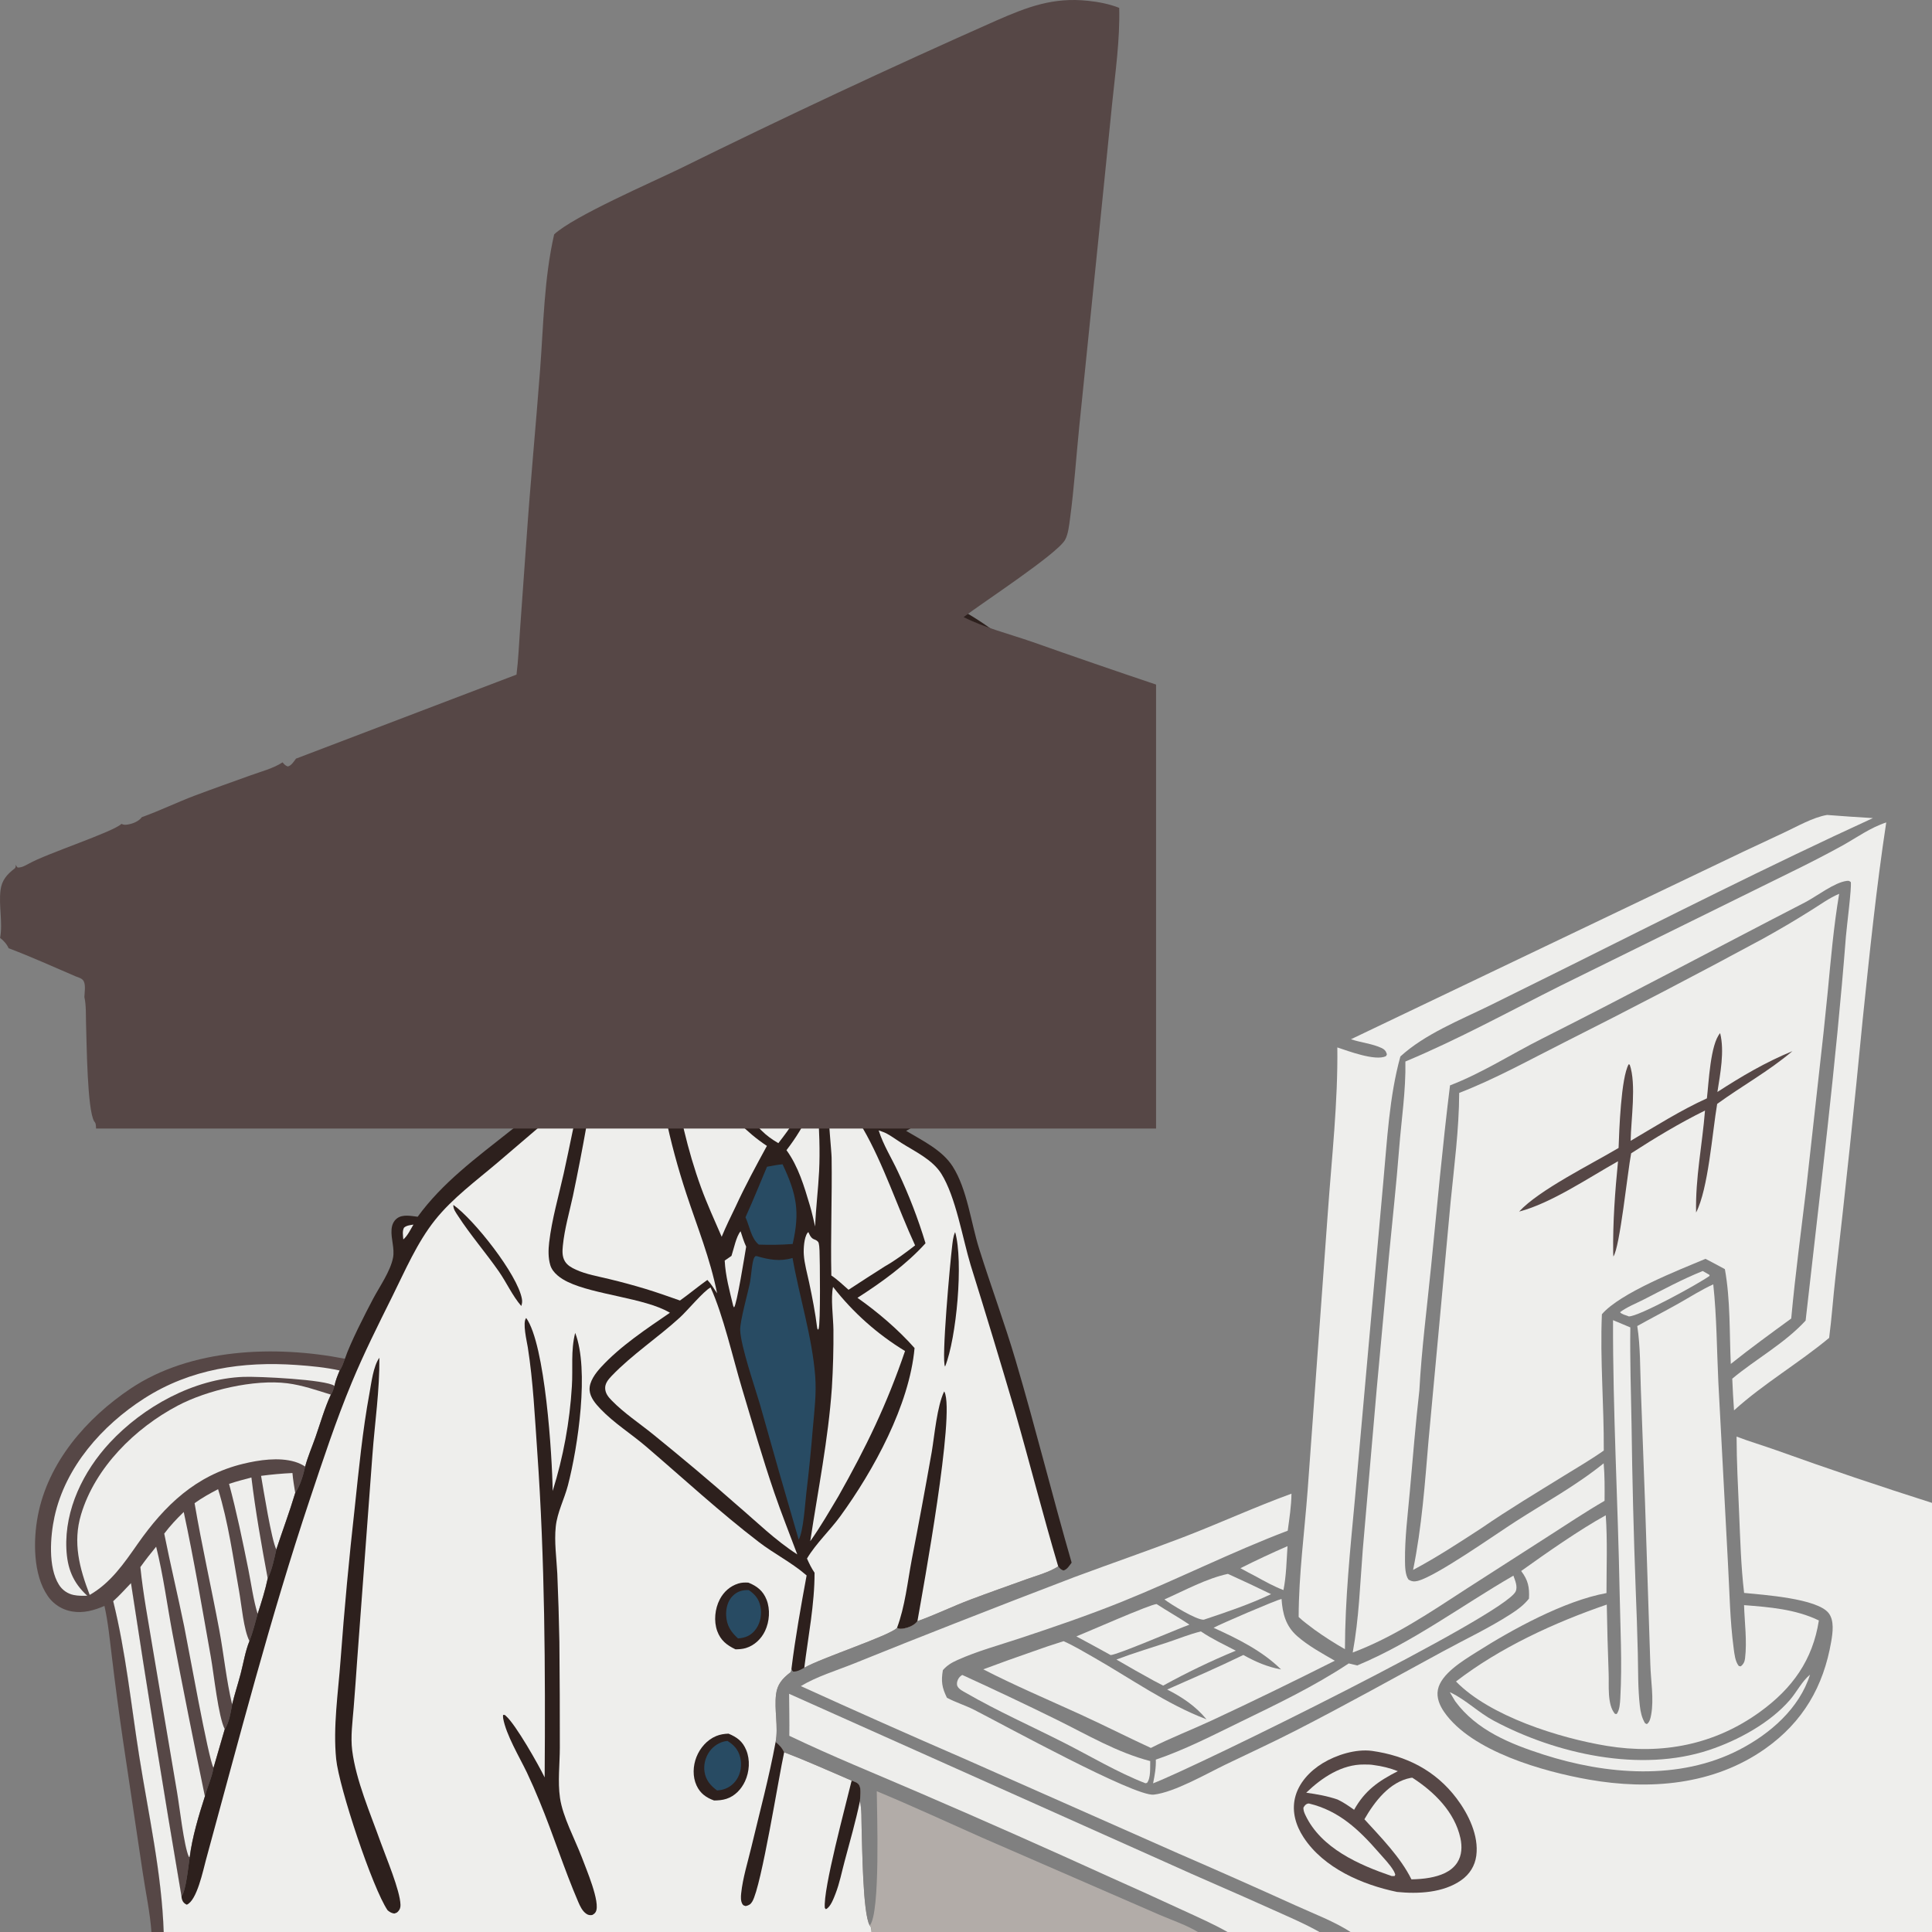 <?xml version="1.0" encoding="utf-8"?>
<svg xmlns="http://www.w3.org/2000/svg" width="1039" height="1039">
  <rect width="100%" height="100%" fill="#808080" stroke="none"/>
  <path fill="#564746" transform="matrix(-1.015 1.24259e-16 1.24259e-16 1.015 1039 0)" d="M521.538 319.606C529.634 315.767 537.207 310.929 545.533 307.567C568.379 298.339 596.218 297.613 619.445 305.869C624.658 307.722 629.848 310.165 634.642 312.925C638.529 315.163 650.468 323.971 653.518 324.61C653.036 325.694 652.585 326.757 651.982 327.78C641.801 322.065 631.95 315.434 620.962 311.323C597.217 302.44 570.822 304.438 547.392 313.268C538.743 316.528 530.363 320.79 521.968 324.66C521.988 322.906 522.087 321.289 521.538 319.606Z"/>
  <path fill="#564746" transform="matrix(-1.015 1.24259e-16 1.24259e-16 1.015 1039 0)" d="M840.895 719.917C877.811 712.687 922.474 714.311 954.404 735.694C977.87 751.41 998.245 774.813 1003.62 803.234C1006.05 816.082 1006.16 834.255 998.411 845.503Q998.134 845.911 997.838 846.305Q997.541 846.699 997.225 847.077Q996.908 847.455 996.573 847.817Q996.238 848.178 995.885 848.523Q995.533 848.867 995.163 849.193Q994.793 849.519 994.407 849.826Q994.022 850.133 993.621 850.42Q993.22 850.708 992.805 850.974Q992.39 851.241 991.963 851.486Q991.535 851.731 991.095 851.954Q990.656 852.177 990.205 852.378Q989.755 852.579 989.295 852.757Q988.835 852.935 988.367 853.089Q987.899 853.243 987.424 853.374Q986.948 853.505 986.467 853.611Q985.985 853.717 985.499 853.799C979.473 854.87 973.779 853.239 968.303 850.879C966.315 859.689 965.496 868.843 964.37 877.8Q961.749 899.761 958.554 921.647L948.035 992.046C946.482 1002.6 944.115 1013.37 943.379 1024L936.893 1024C937.933 992.602 944.937 961.609 949.847 930.683C954.188 903.345 956.99 875.221 963.667 848.365C960.355 845.412 957.338 841.987 954.247 838.797Q941.599 921.871 927.493 1004.71C925.043 1002.04 923.821 988.077 923.125 983.949C921.757 973.311 918.374 961.998 915.085 951.799C913.787 946.669 911.417 941.933 910.509 936.656L904.567 916.194C902.268 912.903 901.371 907.036 900.655 903.104C899.322 897.585 897.521 892.145 896.086 886.642C894.645 881.118 893.635 874.734 891.468 869.496C889.709 864.847 888.432 859.903 887.134 855.108C885.097 848.876 883.169 842.759 881.8 836.34C879.523 831.808 878.325 825.875 877.229 820.944C873.94 810.925 870.239 801.139 867.222 791.011C864.523 786.948 863.005 781.745 861.95 777.03C860.557 771.748 858.277 766.582 856.474 761.42C853.878 753.988 851.649 746.061 848.337 738.924C847.343 737.637 846.933 735.821 846.426 734.28C845.844 731.39 844.803 728.847 843.664 726.142C842.363 724.208 841.683 722.092 840.895 719.917Z"/>
  <path fill="#EEEEEC" transform="matrix(-1.015 1.24259e-16 1.24259e-16 1.015 1039 0)" d="M868.696 780.464Q877.039 780.861 885.319 781.958C884.11 788.915 879.789 816.152 877.229 820.944C873.94 810.925 870.239 801.139 867.222 791.011C867.789 787.505 868.407 784.007 868.696 780.464Z"/>
  <path fill="#EEEEEC" transform="matrix(-1.015 1.24259e-16 1.24259e-16 1.015 1039 0)" d="M890.443 782.829C894.407 783.891 898.39 784.904 902.283 786.208C898.248 801.168 895.145 816.242 892.084 831.423C890.514 839.211 889.458 847.534 887.134 855.108C885.097 848.876 883.169 842.759 881.8 836.34C885.103 818.619 888.291 800.727 890.443 782.829Z"/>
  <path fill="#EEEEEC" transform="matrix(-1.015 1.24259e-16 1.24259e-16 1.015 1039 0)" d="M926.297 801.108C930.023 804.714 933.5 808.417 936.627 812.56C933.337 829.012 929.421 845.321 926.048 861.754C923.976 871.854 913.179 932.383 910.509 936.656L904.567 916.194C907.947 909.72 910.356 886.795 911.94 877.921C916.503 852.355 920.836 826.484 926.297 801.108Z"/>
  <path fill="#EEEEEC" transform="matrix(-1.015 1.24259e-16 1.24259e-16 1.015 1039 0)" d="M908.102 789.018C912.402 791.273 916.605 793.595 920.552 796.436C916.726 818.938 911.658 841.161 907.47 863.587C905.033 876.636 903.731 890.231 900.655 903.104C899.322 897.585 897.521 892.145 896.086 886.642C894.645 881.118 893.635 874.734 891.468 869.496C894.546 863.621 895.672 850.271 896.936 843.211C900.137 825.32 902.704 806.341 908.102 789.018Z"/>
  <path fill="#EEEEEC" transform="matrix(-1.015 1.24259e-16 1.24259e-16 1.015 1039 0)" d="M843.664 726.142C851.126 724.478 858.937 723.743 866.557 723.21C895.03 721.217 922.746 725.257 947.207 740.923C969.558 755.236 989.075 777.286 994.792 803.755C996.998 813.969 998.239 830.373 992.419 839.634Q992.095 840.156 991.72 840.643Q991.345 841.13 990.922 841.576Q990.499 842.022 990.033 842.423Q989.567 842.823 989.063 843.174Q988.558 843.525 988.02 843.823Q987.483 844.121 986.917 844.362Q986.352 844.604 985.765 844.786Q985.178 844.968 984.576 845.09C982.215 845.572 979.81 845.54 977.416 845.468C985.099 838.44 988.018 830.834 988.479 820.594C989.419 799.746 979.466 779.47 965.53 764.452C947.801 745.345 920.965 730.468 894.538 729.51C886.724 729.227 851.093 730.903 846.426 734.28C845.844 731.39 844.803 728.847 843.664 726.142Z"/>
  <path fill="#EEEEEC" transform="matrix(-1.015 1.24259e-16 1.24259e-16 1.015 1039 0)" d="M940.914 819.493C943.833 823.018 946.612 826.582 949.271 830.308C947.817 844.623 945.062 858.979 942.744 873.185L929.833 949.571C928.542 956.986 926.206 978.036 923.592 983.795L923.125 983.949C921.757 973.311 918.374 961.998 915.085 951.799Q923.993 908.799 932.224 865.664C935.121 850.283 937.107 834.693 940.914 819.493Z"/>
  <path fill="#EEEEEC" transform="matrix(-1.015 1.24259e-16 1.24259e-16 1.015 1039 0)" d="M848.337 738.924C855.865 736.594 863.551 733.906 871.395 732.918C889.095 730.689 914.017 736.589 929.521 744.78C952.097 756.706 973.193 777.457 980.692 802.414C985.18 817.346 981.531 830.944 976.118 845.046C964.967 838.66 957.919 828.31 950.711 818.014C936.345 797.493 919.789 781.631 894.826 775.577C886.44 773.544 875.942 771.993 867.49 774.489C865.468 775.086 863.72 775.899 861.95 777.03C860.557 771.748 858.277 766.582 856.474 761.42C853.878 753.988 851.649 746.061 848.337 738.924Z"/>
  <path fill="#2D201D" transform="matrix(-1.015 1.24259e-16 1.24259e-16 1.015 1039 0)" d="M521.968 324.66C530.363 320.79 538.743 316.528 547.392 313.268C570.822 304.438 597.217 302.44 620.962 311.323C631.95 315.434 641.801 322.065 651.982 327.78C652.585 326.757 653.036 325.694 653.518 324.61C682.666 336.409 696.539 346.203 709.212 376.101C721.582 405.284 723.695 437.398 723.46 468.732L724.016 469.301C726.56 471.879 739.586 481.419 739.34 484.467C739.107 487.35 735.283 489.951 733.112 491.544C724.7 497.713 714.554 503.324 704.516 506.28C698.238 518.99 690.674 533.779 691.64 548.242C697.784 555.95 707.199 562.206 714.851 568.454Q734.311 584.297 754.058 599.782C771.271 613.417 789.325 626.734 802.348 644.679C805.818 644.28 810.266 643.256 813.291 645.541C815.196 646.98 816.012 649.106 816.188 651.427C816.564 656.392 814.445 661.505 815.405 666.41C816.812 673.607 822.476 681.591 825.948 688.128C830.177 696.092 838.187 711.787 840.895 719.917C841.683 722.092 842.363 724.208 843.664 726.142C844.803 728.847 845.844 731.39 846.426 734.28C846.933 735.821 847.343 737.637 848.337 738.924C851.649 746.061 853.878 753.988 856.474 761.42C858.277 766.582 860.557 771.748 861.95 777.03C863.005 781.745 864.523 786.948 867.222 791.011C870.239 801.139 873.94 810.925 877.229 820.944C878.325 825.875 879.523 831.808 881.8 836.34C883.169 842.759 885.097 848.876 887.134 855.108C888.432 859.903 889.709 864.847 891.468 869.496C893.635 874.734 894.645 881.118 896.086 886.642C897.521 892.145 899.322 897.585 900.655 903.104C901.371 907.036 902.268 912.903 904.567 916.194L910.509 936.656C911.417 941.933 913.787 946.669 915.085 951.799C918.374 961.998 921.757 973.311 923.125 983.949C923.821 988.077 925.043 1002.04 927.493 1004.71Q941.599 921.871 954.247 838.797C957.338 841.987 960.355 845.412 963.667 848.365C956.99 875.221 954.188 903.345 949.847 930.683C944.937 961.609 937.933 992.602 936.893 1024L561.825 1024C561.959 1022.43 561.739 1021.37 562.819 1020.19C566.544 1014.04 566.786 978.115 567.121 968.761C567.289 964.06 566.979 958.883 568.016 954.316C567.918 951.955 567.259 948.084 568.347 945.956C569.123 944.439 570.929 943.992 572.418 943.437C584.275 938.39 596.102 932.97 608.163 928.438C609.083 926.298 610.853 924.339 612.69 922.944C611.17 914.871 613.513 905.899 612.448 897.589C611.781 892.377 609.037 889.301 604.99 886.179C604.346 885.683 604.442 884.893 604.298 884.114C603.906 885.252 604.206 884.73 603.372 885.665C601.151 885.73 599.407 884.631 597.501 883.629C588.186 878.319 552.569 866.753 548.387 862.528C546.962 863.165 546.115 863.078 544.562 862.783C542.063 862.309 539.08 861.066 537.557 858.962C527.976 855.535 518.791 851.029 509.259 847.443C499.511 843.776 489.676 840.329 479.882 836.786C474.506 834.841 467.723 833.067 462.972 829.909C462.044 830.995 461.58 831.617 460.186 832.1C458.198 831.557 457.076 829.553 455.85 827.943C466.133 792.377 475.002 756.381 485.496 720.883C491.406 700.89 498.649 681.408 504.89 661.54C509.197 647.829 511.193 630.043 518.9 617.997C524.461 609.304 534.951 604.332 543.532 599.174C538.412 596.379 533.669 593.419 529.109 589.753C515.635 578.921 484.907 547.846 481.894 531.088C481.049 526.391 481.492 521.512 481.754 516.783C482.445 504.293 482.373 491.39 475.497 480.349C462.549 473.428 449.695 466.448 443.23 452.506C435.187 435.16 439.255 413.469 445.708 396.321C457.04 366.205 492.232 332.851 521.538 319.606C522.087 321.289 521.988 322.906 521.968 324.66Z"/>
  <path fill="#EEEEEC" transform="matrix(-1.015 1.24259e-16 1.24259e-16 1.015 1039 0)" d="M804.593 648.831C806.339 649.14 808.256 649.248 809.602 650.497C810.562 652.396 810.104 654.633 809.961 656.698C807.683 654.768 806.117 651.4 804.593 648.831Z"/>
  <path fill="#B2ACA8" transform="matrix(-1.015 1.24259e-16 1.24259e-16 1.015 1039 0)" d="M627.266 450.949C634.897 451.339 642.503 451.787 650.144 451.986C647.876 454.368 645.858 456.985 643.788 459.538C642.25 461.679 640.996 464.037 639.674 466.317C636.045 460.793 632.269 455.326 627.266 450.949Z"/>
  <path fill="#EEEEEC" transform="matrix(-1.015 1.24259e-16 1.24259e-16 1.015 1039 0)" d="M631.256 652.374C633.568 655.054 634.906 661.913 636.08 665.415L639.672 667.904C639.259 676.082 637.074 683.939 635.172 691.869L634.73 692.738C633.286 691.476 629.043 664.917 628.299 660.525C629.524 657.873 630.381 655.154 631.256 652.374Z"/>
  <path fill="#EEEEEC" transform="matrix(-1.015 1.24259e-16 1.24259e-16 1.015 1039 0)" d="M595.332 652.801C595.506 652.969 595.713 653.108 595.854 653.304C597.647 655.804 597.95 661.755 597.765 664.639C597.448 669.585 595.958 674.666 594.935 679.512C593.261 687.436 591.682 695.449 590.692 703.49C590.484 704.283 590.668 703.937 590.16 704.538C590.081 704.395 589.985 704.26 589.922 704.109C588.839 701.521 589.228 667.075 589.428 662.679C589.47 661.762 589.58 658.698 590.172 657.999C591.869 655.995 593.243 657.597 595.072 653.413C595.161 653.21 595.245 653.005 595.332 652.801Z"/>
  <path fill="#EEEEEC" transform="matrix(-1.015 1.24259e-16 1.24259e-16 1.015 1039 0)" d="M596.308 584.409L597.027 584.423C597.047 585.797 595.251 587.709 594.414 588.881C597.852 596.242 601.969 602.968 606.935 609.398C600.61 618.135 597.592 628.484 594.546 638.7C593.447 642.344 592.659 646.13 591.747 649.828C591.398 640.069 590.135 630.345 589.654 620.587C589.11 609.569 589.621 598.567 590.275 587.567L596.308 584.409Z"/>
  <path transform="matrix(-1.015 1.24259e-16 1.24259e-16 1.015 1039 0)" d="M686.658 498.714C690.838 501.472 695.97 502.577 700.742 503.925C690.907 515.562 687.485 529.916 685.838 544.702C680.753 541.482 676.251 538.357 672.321 533.775C673.96 531.016 675.312 528.705 675.221 525.377L674.567 524.765C673.411 525.11 672.742 526.01 671.943 526.861C669.267 530.467 667.278 534.5 666.795 539.011L659.691 543.62C655.485 539.392 653.173 534.919 651.058 529.402C655.035 528.382 659.089 527.419 662.877 525.815C675.173 520.607 681.774 510.706 686.658 498.714Z" fill="#EEEEEC"/>
  <path transform="matrix(-1.015 1.24259e-16 1.24259e-16 1.015 1039 0)" d="M609.006 616.879C611.78 617.125 614.517 617.688 617.256 618.182C621.032 627.129 624.644 636.095 628.653 644.946C626.541 649.545 625.683 656.17 621.601 659.434Q612.624 659.78 603.666 659.112C599.754 642.024 601.527 632.741 609.006 616.879Z" style="fill: rgb(40, 75, 99);"/>
  <path fill="#EEEEEC" transform="matrix(-1.015 1.24259e-16 1.24259e-16 1.015 1039 0)" d="M668.862 550.856L669.391 551.421C670.372 556.409 668.204 563.062 667.356 568.097C663.856 588.888 659.45 609.311 652.209 629.158C648.976 638.019 645.017 646.637 641.274 655.292C639.009 649.809 636.404 644.499 633.815 639.165C628.788 628.231 623.066 617.704 617.31 607.144C639.354 592.593 651.414 569.41 668.862 550.856Z"/>
  <path fill="#EEEEEC" transform="matrix(-1.015 1.24259e-16 1.24259e-16 1.015 1039 0)" d="M583.77 590.404L584.287 590.473C585.016 591.635 583.077 609.876 583.026 613.379C582.72 634.191 583.614 654.99 583.17 675.806C579.927 677.954 577 680.819 574.061 683.375Q564.452 677.08 554.752 670.926C549.075 667.715 543.943 663.829 538.793 659.855C547.809 640.362 555.697 616.359 566.43 597.914C572.257 595.505 578.076 593.117 583.77 590.404Z"/>
  <path fill="#EEEEEC" transform="matrix(-1.015 1.24259e-16 1.24259e-16 1.015 1039 0)" d="M582.256 681.854C583.595 687.657 582.132 698.174 582.061 704.5Q581.938 719.883 582.881 735.237C584.804 762.76 590.248 789.404 594.337 816.584C588.9 808.951 584.243 800.805 579.426 792.774C564.718 766.738 553.779 744.157 544.123 715.823Q546.866 714.156 549.531 712.366Q552.195 710.576 554.776 708.667Q557.356 706.758 559.848 704.734Q562.339 702.709 564.736 700.574Q567.133 698.439 569.43 696.197Q571.728 693.956 573.921 691.612Q576.115 689.268 578.199 686.828Q580.284 684.387 582.256 681.854Z"/>
  <path transform="matrix(-1.015 1.24259e-16 1.24259e-16 1.015 1039 0)" d="M622.606 665.553L623.367 665.521C623.57 665.762 623.814 665.974 623.977 666.244C625.199 668.264 625.674 676.439 626.217 679.208C627.285 684.66 631.641 700.058 631.47 704.714C631.151 713.421 623.588 735.165 620.922 744.344Q610.913 780.099 600.476 815.731C597.971 811.592 597.066 796.428 596.395 790.802Q594.341 773.684 592.955 756.498C592.15 747.453 591.01 738.191 591.72 729.112C593.365 708.103 600.079 687.296 603.722 666.518C610.28 668.501 616.245 667.454 622.606 665.553Z" style="fill: rgb(40, 75, 99);"/>
  <path fill="#EEEEEC" transform="matrix(-1.015 1.24259e-16 1.24259e-16 1.015 1039 0)" d="M647.162 682.127C651.004 684.219 659.346 694.337 663.445 698.085C675.031 708.681 688.698 717.666 699.523 728.965C701.34 730.862 703.244 733.102 702.991 735.909C702.761 738.464 701.282 740.236 699.552 742.015C693.047 748.709 684.759 754.158 677.505 760.05C662.537 772.208 647.596 784.665 633.153 797.446C622.553 806.473 613.023 815.981 601.222 823.584C605.301 812.676 609.653 801.804 613.422 790.789C619.657 772.566 625.028 753.887 630.565 735.435C635.381 719.384 640.475 696.71 647.162 682.127Z"/>
  <path fill="#EEEEEC" transform="matrix(-1.015 1.24259e-16 1.24259e-16 1.015 1039 0)" d="M676.757 548.371C688.251 555.331 699.287 564.05 709.328 572.943C709.971 580.927 711.553 588.905 712.944 596.784Q716.235 615.292 720.095 633.689C721.984 642.359 724.56 651.191 725.426 660.021C725.702 662.836 725.855 665.728 724.354 668.254C723.044 670.457 720.733 671.712 718.472 672.741C713.022 675.223 706.618 676.281 700.811 677.706Q691.127 680.031 681.595 682.915C675.457 684.785 669.421 686.937 663.37 689.066C658.446 685.564 653.803 681.658 648.859 678.154C646.845 680.264 645.326 682.816 643.712 685.236C647.315 666.916 654.199 650.117 660.009 632.449C668.84 605.597 675.306 576.65 676.757 548.371Z"/>
  <path fill="#EEEEEC" transform="matrix(-1.015 1.24259e-16 1.24259e-16 1.015 1039 0)" d="M462.972 829.909C471.051 802.691 478.052 775.108 485.868 747.804Q497.3 708.916 509.382 670.226C513.685 655.958 517.188 634.229 524.913 621.872C529.553 614.451 538.86 610.11 546.043 605.593C548.716 603.913 551.347 601.898 554.14 600.443C554.877 600.06 555.661 599.786 556.441 599.505C556.992 599.306 557.535 599.105 558.092 598.92C555.631 606.72 551.291 613.477 547.871 620.847Q543.523 630.033 539.867 639.516Q536.212 648.998 533.269 658.726C543.435 669.977 556.589 679.485 569.334 687.636C558.723 695.075 547.678 704.501 539.079 714.246C541.807 744.485 560.723 779.006 578.429 803.365C583.953 810.965 591.301 817.736 596.075 825.774C594.886 828.441 593.717 830.872 592.064 833.295C592.014 849.933 595.457 867.101 597.501 883.629C588.186 878.319 552.569 866.753 548.387 862.528C546.962 863.165 546.115 863.078 544.562 862.783C542.063 862.309 539.08 861.066 537.557 858.962C527.976 855.535 518.791 851.029 509.259 847.443C499.511 843.776 489.676 840.329 479.882 836.786C474.506 834.841 467.723 833.067 462.972 829.909Z"/>
  <path fill="#2D201D" transform="matrix(-1.015 1.24259e-16 1.24259e-16 1.015 1039 0)" d="M517.576 652.811C518.739 655.286 518.922 658.308 519.251 660.999C520.171 668.516 525.033 721.326 522.9 724.053C516.833 708.869 513.121 668.346 517.576 652.811Z"/>
  <path fill="#2D201D" transform="matrix(-1.015 1.24259e-16 1.24259e-16 1.015 1039 0)" d="M537.557 858.962C534.438 841.088 517.551 749.189 523.206 737.519C523.253 737.422 523.338 737.348 523.403 737.262C527.17 745.056 528.471 760.282 529.961 769.196Q535.005 797.799 540.556 826.309C542.799 838.192 544.124 851.218 548.387 862.528C546.962 863.165 546.115 863.078 544.562 862.783C542.063 862.309 539.08 861.066 537.557 858.962Z"/>
  <path transform="matrix(-1.015 1.24259e-16 1.24259e-16 1.015 1039 0)" d="M521.968 324.66C530.363 320.79 538.743 316.528 547.392 313.268C570.822 304.438 597.217 302.44 620.962 311.323C631.95 315.434 641.801 322.065 651.982 327.78C660.669 333.413 670.518 337.05 678.508 343.772C713.578 373.274 712.457 422.958 716.169 464.402C697.271 443.457 690.063 429.913 677.129 405.084C681.335 438.712 704.749 463.128 728.717 484.821C721.941 490.761 712.726 495.053 704.873 499.478C699.114 498.197 693.227 497.702 687.482 496.248C689.147 489.116 689.063 481.751 688.943 474.476C695.979 479.826 703.067 483.395 711.58 485.78C706.357 481.043 699.759 477.839 694.473 473.094C683.051 462.842 680.876 454.149 665.803 446.909C661.19 438.436 654.334 430.647 648.968 422.571C636.68 404.078 625.397 384.773 611.78 367.203C605.52 359.125 598.526 351.715 591.566 344.246C586.369 338.668 580.353 331.102 572.837 328.689C563.638 325.734 556.195 328.521 548.122 332.797C554.14 331.81 560.573 330.451 566.687 331.27C592.214 334.689 629.499 403.995 642.502 424.817C646.745 431.611 651.45 437.986 656.303 444.352C645.725 444.732 635.199 444.225 624.785 442.216C594.217 436.318 568.096 421.23 546.21 399.342C542.377 395.508 538.005 391.66 534.798 387.307C531.581 382.939 532.056 376.949 529.628 373.76C529.074 373.033 529.343 373.278 528.321 373.093L527.664 374.099C525.498 391.671 539.32 417.882 548.11 432.553C523.87 419.369 513.04 399.937 507.618 373.361C506.873 369.712 506.302 362.569 503.84 359.711L503.238 359.995C501.23 364.185 501.902 371.274 502.348 375.834C482.968 394.594 475.102 420.768 473.639 446.99C473.455 450.291 472.59 456.881 474.907 459.46C478.403 459.002 484.784 448.688 488.933 445.896C493.529 442.804 500.117 444.971 504.946 443.103C506.044 442.678 506.156 442.468 506.642 441.473C506.45 441.007 506.349 440.681 506.004 440.27C504.648 438.652 501.997 438.143 500.006 437.999C491.893 437.408 485.61 440.186 479.499 445.319C483.764 420.215 487.148 403.858 503.12 382.896C505.614 395.866 510.771 408.672 519.462 418.736C525.897 426.188 552.491 444.635 561.751 444.657C563.046 444.66 563.547 444.299 564.482 443.472C564.706 442.624 564.916 442.401 564.602 441.536C562.918 436.895 556.799 433.231 553.738 429.304C546.137 419.552 538.098 404.024 534.748 392.257C538.806 397.415 542.446 402.992 546.767 407.928C553.579 415.71 561.947 421.794 570.146 428.004C567.511 428.991 563.236 430.268 561.713 432.785C561.328 433.421 561.538 433.727 561.653 434.404C566.747 435.102 572.584 432.806 577.522 433.996C583.794 435.508 590.127 439.831 596.041 442.468C603.395 445.748 611.077 447.592 618.906 449.298C624.159 458.174 631.392 463.492 635.772 473.377C636.89 475.902 638.434 481.198 641.003 482.29C644.15 480.663 645.666 466.476 651.247 460.946C654.414 457.808 658.54 456.296 662.978 456.429C666.736 456.541 669.721 458.075 672.262 460.82C678.112 467.137 680.365 476.257 679.873 484.683C679.03 499.115 670.827 514.157 656.28 518.604C652.137 519.87 642.181 519.594 639.451 522.376C638.859 522.979 639.065 523.354 639.07 524.134C640.502 526.42 642.651 527.587 645.063 528.662Q645.249 531.221 645.632 533.758C646.955 542.245 652.176 546.557 658.707 551.307C651.435 560.422 643.939 569.367 636.74 578.538C631.393 585.35 626.383 592.771 620.268 598.902C617.47 601.708 614.663 603.689 611.248 605.689C608.047 601.544 604.829 597.366 602.243 592.805C603.775 591.536 605.107 590.073 606.478 588.636C606.553 586.161 606.298 582.803 607.34 580.534C609.111 576.676 626.774 563.964 631.622 557.945C633.462 555.659 635.406 553.435 635.102 550.372C633.194 549.198 628.67 553.305 627.068 554.602C623.262 557.682 619.521 560.923 615.496 563.713C601.571 573.366 575.194 588.225 558.816 591.171C549.644 592.821 543.395 590.869 536.004 585.457C521.412 574.772 491.288 542.56 489.61 524.5C488.453 512.043 491.413 502.521 487.183 489.77C481.885 473.803 470.202 459.965 468.133 442.984Q467.562 438.386 467.57 433.754Q467.579 429.121 468.166 424.525C468.701 420.257 470.965 413.046 470.361 409.234L469.621 409.028C468.452 410.013 467.863 411.353 467.262 412.73C458.618 432.52 463.525 450.08 470.783 469.137C464.011 464.775 457.476 460.487 452.988 453.607C445.281 441.789 446.022 426.974 448.942 413.738Q449.761 409.842 450.871 406.018Q451.98 402.195 453.373 398.465Q454.766 394.736 456.434 391.121Q458.103 387.506 460.038 384.027C473.635 360.068 499.056 339.291 521.968 324.66Z" fill="#EEEEEC"/>
  <path fill="#2D201D" transform="matrix(-1.015 1.24259e-16 1.24259e-16 1.015 1039 0)" d="M510.008 510.916C510.56 511.096 511.112 511.28 511.646 511.508C513.57 512.328 516.031 514.15 516.658 516.264C517.263 518.306 516.734 519.522 515.74 521.246C513.956 520.388 512.161 519.508 510.505 518.418C509.026 517.443 508.452 516.582 508.101 514.811C508.41 513.142 508.993 512.262 510.008 510.916Z"/>
  <path fill="#2D201D" transform="matrix(-1.015 1.24259e-16 1.24259e-16 1.015 1039 0)" d="M662.57 469.501C663.893 469.382 665.216 469.27 666.542 469.431C668.401 469.656 669.475 470.336 670.651 471.819C670.627 472.627 670.829 472.883 670.174 473.468C668.334 475.11 665.699 474.435 663.46 474.204C658.748 478.823 656.959 483.834 655.55 490.083C656.297 489.593 657.044 489.128 657.842 488.722C659.42 487.92 662.841 486.672 664.584 487.204C663.401 488.533 661.283 488.898 659.613 489.403C657.747 490.679 656.735 491.863 655.88 493.95C654.939 496.247 653.848 499.695 651.491 500.871L650.663 500.439C649.054 495.829 650.376 490.124 651.678 485.536C653.557 478.91 656.323 472.969 662.57 469.501Z"/>
  <path fill="#2D201D" transform="matrix(-1.015 1.24259e-16 1.24259e-16 1.015 1039 0)" d="M497.556 474.997C498.291 474.993 499.022 474.977 499.752 475.078C503.121 475.546 506.167 478.205 508.01 480.935C509.916 483.758 511.028 487.383 510.233 490.772C509.567 493.607 507.918 495.125 505.547 496.627C504.9 496.595 504.985 496.614 504.216 496.488C500.41 495.862 497.145 493.246 495.061 490.079C493.188 487.235 492.164 483.706 493.052 480.339C493.758 477.659 495.282 476.41 497.556 474.997Z"/>
  <path fill="#2D201D" transform="matrix(-1.015 1.24259e-16 1.24259e-16 1.015 1039 0)" d="M568.171 464.53C573.338 465.274 577.676 466.759 581.076 471.023C582.911 473.325 584.087 476.251 583.616 479.223C583.05 482.799 580.741 484.689 577.912 486.635C576.876 486.568 575.816 486.502 574.798 486.294C570.89 485.494 567.129 482.464 564.911 479.24C563.212 476.772 562.162 473.708 562.853 470.709C563.566 467.617 565.603 466.124 568.171 464.53Z"/>
  <path fill="#2D201D" transform="matrix(-1.015 1.24259e-16 1.24259e-16 1.015 1039 0)" d="M585.105 515.966C585.84 516.034 586.551 516.141 587.195 516.547C589.225 517.828 589.991 520.771 590.228 522.987C591.347 533.421 586.73 545.106 580.222 553.098C575.105 559.382 567.9 564.246 559.664 564.976C549.833 565.848 540.817 560.875 533.518 554.78C528.602 550.159 524.155 544.462 520.749 538.648C519.481 536.486 517.594 533.385 518.243 530.837C520.491 529.436 527.382 530.875 530.231 530.851C532.217 530.834 534.297 530.376 536.242 530.006C552.815 526.85 569.145 521.334 585.105 515.966Z"/>
  <path fill="#EEEEEC" transform="matrix(-1.015 1.24259e-16 1.24259e-16 1.015 1039 0)" d="M583.563 520.965C583.701 521.041 583.854 521.094 583.977 521.193C585.008 522.022 585.21 522.554 585.344 523.857C586.218 532.384 580.563 544.834 575.128 551.256C570.791 556.379 564.649 560.557 557.783 560.926C550.145 561.336 543.371 557.112 537.896 552.216C533.048 547.273 529.461 541.84 525.761 536.037C545.72 533.134 565.058 529.276 583.563 520.965Z"/>
  <path fill="#EEEEEC" transform="matrix(-1.015 1.24259e-16 1.24259e-16 1.015 1039 0)" d="M715.439 577.9L760.01 615.985C771.193 625.484 783.909 634.837 793.095 646.353C802.718 658.418 809.049 673.344 815.902 687.121C823.334 702.064 830.831 717.049 837.243 732.464C845.635 752.637 852.515 773.55 859.438 794.263C880.489 857.243 896.997 921.402 914.517 985.407C915.987 990.779 919.288 1007 924.692 1009.18C925.944 1008.6 926.746 1007.84 927.18 1006.48C927.365 1005.9 927.477 1005.32 927.493 1004.71Q941.599 921.871 954.247 838.797C957.338 841.987 960.355 845.412 963.667 848.365C956.99 875.221 954.188 903.345 949.847 930.683C944.937 961.609 937.933 992.602 936.893 1024L561.825 1024C561.959 1022.43 561.739 1021.37 562.819 1020.19C566.544 1014.04 566.786 978.115 567.121 968.761C567.289 964.06 566.979 958.883 568.016 954.316C567.918 951.955 567.259 948.084 568.347 945.956C569.123 944.439 570.929 943.992 572.418 943.437C584.275 938.39 596.102 932.97 608.163 928.438C609.083 926.298 610.853 924.339 612.69 922.944C611.17 914.871 613.513 905.899 612.448 897.589C611.781 892.377 609.037 889.301 604.99 886.179C604.346 885.683 604.442 884.893 604.298 884.114C602.239 867.512 599.303 851.182 596.273 834.74L596.956 834.152C604.47 827.751 613.613 823.138 621.491 817.104C642.21 801.234 661.539 783.362 681.368 766.395C689.215 759.68 698.312 754.019 705.45 746.556C708.029 743.859 710.971 740.472 711.252 736.59C711.58 732.042 708.06 727.48 705.14 724.307C694.826 713.098 681.179 704.124 668.703 695.549C668.84 695.466 668.976 695.381 669.115 695.301C682.191 687.741 708.651 686.005 722.758 679.244C726.469 677.465 730.809 674.503 732.065 670.363C733.238 666.499 733.139 662.222 732.676 658.252C731.25 646.022 727.642 633.716 724.964 621.7C721.719 607.141 719.005 592.373 715.439 577.9Z"/>
  <path fill="#2D201D" transform="matrix(-1.015 1.24259e-16 1.24259e-16 1.015 1039 0)" d="M783.429 638.42C783.435 638.472 783.447 638.523 783.449 638.575C783.527 640.638 782.064 642.533 780.981 644.203C774.371 654.398 766.317 663.657 759.363 673.629C755.261 679.511 752.11 686.608 747.455 691.969C746.997 690.603 746.876 689.59 747.129 688.168C749.424 675.286 772.543 646.064 783.429 638.42Z"/>
  <path fill="#2D201D" transform="matrix(-1.015 1.24259e-16 1.24259e-16 1.015 1039 0)" d="M568.016 954.316C567.918 951.955 567.259 948.084 568.347 945.956C569.123 944.439 570.929 943.992 572.418 943.437C575.379 955.925 587.649 1001.04 586.618 1010.93L586.06 1011.56C583.615 1010.51 581.902 1005.76 580.959 1003.35C578.823 997.904 577.652 991.81 576.128 986.155C573.283 975.597 570.284 965.016 568.016 954.316Z"/>
  <path fill="#2D201D" transform="matrix(-1.015 1.24259e-16 1.24259e-16 1.015 1039 0)" d="M608.163 928.438C609.083 926.298 610.853 924.339 612.69 922.944C616.143 941.707 621.157 960.254 625.586 978.817C627.468 986.704 630.107 995.071 630.941 1003.14C631.137 1005.04 631.279 1007.25 630.234 1008.94C629.787 1009.67 629.298 1009.64 628.54 1009.91C626.826 1009.5 625.96 1009.03 625.042 1007.48C620.187 999.267 611.051 941.355 608.163 928.438Z"/>
  <path fill="#2D201D" transform="matrix(-1.015 1.24259e-16 1.24259e-16 1.015 1039 0)" d="M627.11 838.538C628.971 838.427 630.686 838.451 632.482 839.017C636.851 840.392 640.204 843.404 642.3 847.446C644.865 852.39 645.544 858.924 643.628 864.197C641.833 869.136 638.515 871.716 633.952 873.878C632.074 873.839 630.282 873.753 628.471 873.203C623.947 871.828 620.328 868.4 618.312 864.171C615.943 859.204 615.454 852.711 617.499 847.555C619.359 842.864 622.558 840.371 627.11 838.538Z"/>
  <path transform="matrix(-1.015 1.24259e-16 1.24259e-16 1.015 1039 0)" d="M626.972 842.469C630.314 842.391 632.994 843.154 635.427 845.564C638.1 848.211 639.08 852.299 638.902 855.959C638.644 861.246 636.396 864.675 632.619 868.097C632.154 868.065 631.689 868.016 631.227 867.95C627.592 867.428 624.992 865.889 622.91 862.817C620.669 859.512 619.935 855.096 620.739 851.208C621.573 847.173 623.611 844.691 626.972 842.469Z" style="fill: rgb(40, 75, 99);"/>
  <path fill="#2D201D" transform="matrix(-1.015 1.24259e-16 1.24259e-16 1.015 1039 0)" d="M637.653 918.556C639.904 918.631 642.053 918.95 644.149 919.813C649.022 921.82 652.731 926.106 654.647 930.948C656.514 935.665 656.746 941.354 654.583 946.021C652.651 950.19 649.537 952.436 645.313 953.964C643.036 953.936 640.894 953.785 638.713 953.071C634.255 951.612 630.852 947.993 628.914 943.809C626.572 938.75 626.116 932.488 628.257 927.28C630.185 922.59 633.161 920.428 637.653 918.556Z"/>
  <path transform="matrix(-1.015 1.24259e-16 1.24259e-16 1.015 1039 0)" d="M638.183 922.415C638.392 922.434 638.601 922.443 638.808 922.472C642.287 922.961 645.49 924.995 647.574 927.803C649.858 930.879 650.938 934.935 650.368 938.733C649.702 943.166 647.204 946.091 643.692 948.664Q642.764 948.58 641.845 948.431Q641.201 948.321 640.571 948.146Q639.941 947.971 639.333 947.732Q638.724 947.494 638.143 947.194Q637.563 946.894 637.016 946.536Q636.469 946.178 635.961 945.766Q635.454 945.354 634.991 944.892Q634.529 944.43 634.116 943.923Q633.703 943.416 633.345 942.87C631.108 939.5 630.479 935.127 631.441 931.22C632.467 927.056 634.638 924.648 638.183 922.415Z" style="fill: rgb(40, 75, 99);"/>
  <path fill="#2D201D" transform="matrix(-1.015 1.24259e-16 1.24259e-16 1.015 1039 0)" d="M822.643 719.385C825.869 723.887 826.868 732.644 827.882 738.139C831.561 758.073 833.506 778.311 835.651 798.453Q840.209 839.04 843.217 879.772C844.465 896.798 847.245 915.01 845.531 932.029C844.017 947.064 826.191 1000.66 818.259 1012.17C817.01 1013.14 816.372 1013.58 814.766 1013.87C813.792 1013.55 813.47 1013.56 812.738 1012.78C811.754 1011.74 811.415 1010.68 811.453 1009.25C811.655 1001.6 819.134 984.063 822.047 975.887C827.441 960.748 835.004 943.419 837.032 927.502C837.975 920.098 836.838 912.236 836.26 904.82Q835.245 892.018 834.374 879.205L826.327 770.932C825.062 753.788 822.465 736.594 822.643 719.385Z"/>
  <path fill="#2D201D" transform="matrix(-1.015 1.24259e-16 1.24259e-16 1.015 1039 0)" d="M744.842 698.317C746.961 700.564 744.47 710.865 743.999 713.863C741.137 732.091 740.285 750.721 738.988 769.117C734.941 826.498 734.654 884.242 735.064 941.741C738.452 934.782 750.275 913.952 755.446 909.307C756.213 908.617 756.017 908.573 757.102 908.632C757.138 909.263 757.163 909.819 757.05 910.446C755.485 919.177 748.499 930.817 744.533 939.025Q740.932 946.65 737.75 954.459C730.501 972.008 724.777 990.257 717.283 1007.68C716.314 1009.93 715.148 1012.49 713.078 1013.94C712.019 1014.69 711.125 1014.84 709.854 1014.64C709.046 1014.17 708.471 1013.83 708.003 1012.98C705.314 1008.07 713.253 989.877 715.354 984.114C719.019 974.498 725.514 962.568 726.947 952.562C728.184 943.919 727.052 934.746 727.026 926.023Q726.996 897.939 727.262 869.857Q727.594 851.784 728.369 833.724C728.787 825.598 730.036 816.883 729.18 808.8C728.384 801.293 724.636 794.277 722.741 787.002C717.408 766.528 711.341 725.642 718.888 706.21C721.309 715.627 720.022 724.947 720.645 734.524Q721.068 741.579 721.918 748.596Q722.769 755.612 724.045 762.564Q725.321 769.515 727.017 776.376Q728.714 783.238 730.824 789.983C731.077 771.419 734.75 712.371 744.842 698.317Z"/>
  <path fill="#564746" d="M 437.101 1034.767 C 442.467 1036.876 448.12 1037.957 453.84 1038.57 C 472.623 1040.58 486.325 1035.32 503.119 1027.985 C 560.474 1002.551 617.287 975.958 673.556 948.204 C 688.791 940.821 730.544 922.694 740.988 912.955 C 746.449 888.948 746.695 864.476 748.554 840.019 C 750.846 809.861 753.728 779.761 755.819 749.585 L 759.301 700.813 C 759.908 692.646 760.216 684.329 761.227 676.211 L 879.816 631.019 C 881.059 629.385 882.198 627.352 884.215 626.801 C 885.629 627.291 886.1 627.922 887.042 629.024 C 891.862 625.82 898.745 624.02 904.2 622.046 C 914.137 618.451 924.116 614.954 934.007 611.233 C 943.679 607.594 952.998 603.022 962.72 599.545 C 964.265 597.41 967.292 596.149 969.827 595.668 C 971.403 595.369 972.262 595.281 973.708 595.927 C 977.951 591.64 1014.09 579.905 1023.542 574.517 C 1025.476 573.5 1027.245 572.385 1029.499 572.451 C 1030.345 573.4 1030.041 572.87 1030.438 574.025 C 1030.584 573.234 1030.487 572.433 1031.14 571.929 C 1035.247 568.762 1038.031 565.641 1038.708 560.352 C 1039.788 551.921 1037.411 542.817 1038.953 534.626 C 1037.089 533.21 1035.293 531.223 1034.36 529.051 C 1022.122 524.453 1010.122 518.954 998.091 513.833 C 996.58 513.27 994.748 512.816 993.961 511.277 C 992.857 509.118 993.525 505.19 993.625 502.794 C 992.573 498.16 992.887 492.908 992.717 488.138 C 992.377 478.647 992.131 442.195 988.352 435.955 C 987.256 434.758 987.479 433.682 987.343 432.089 L 811.345 432.089 L 795.364 432.089 L 745.948 432.089 L 729.287 432.089 L 417.287 432.089 L 417.287 663.143 L 417.287 670.848 C 439.6 678.347 461.853 686.02 484.046 693.866 C 496.007 698.006 509.525 701.416 520.778 707.133 C 510.932 714.701 470.716 740.891 466.25 748.621 C 464.512 751.629 463.98 756.911 463.524 760.321 C 461.341 776.624 460.253 793.148 458.597 809.52 L 447.932 913.895 L 440.917 983.193 C 439.169 1000.372 436.68 1017.465 437.101 1034.767 Z" style="transform-box: fill-box; transform-origin: 50% 50%;" transform="matrix(-1, 0, 0, -1, -0, 0)"/>
  <path fill="#EEEEEC" transform="matrix(-1.015 1.24259e-16 1.24259e-16 1.015 1039 0)" d="M121.474 673.429C132.239 677.767 142.439 683.268 152.759 688.547C156.901 690.666 161.578 692.453 165.296 695.25C164.365 696.375 162.497 696.764 161.114 697.277L160.689 697.479C155.531 697.723 123.38 680.043 117.84 675.998L117.915 675.47L121.474 673.429Z"/>
  <path fill="#EEEEEC" transform="matrix(-1.015 1.24259e-16 1.24259e-16 1.015 1039 0)" d="M341.466 819.2Q354.103 824.701 366.417 830.892C363.722 832.423 360.933 833.824 358.196 835.282C353.473 837.882 348.663 840.561 343.62 842.481C342.103 834.961 341.992 826.862 341.466 819.2Z"/>
  <path fill="#EEEEEC" transform="matrix(-1.015 1.24259e-16 1.24259e-16 1.015 1039 0)" d="M373.049 833.899C384.338 836.299 396.115 842.748 406.694 847.44C403.132 850.136 389.795 858.359 385.858 858.185C373.801 854.161 361.691 850.087 350.188 844.64Q361.543 839.109 373.049 833.899Z"/>
  <path fill="#EEEEEC" transform="matrix(-1.015 1.24259e-16 1.24259e-16 1.015 1039 0)" d="M410.827 849.895C414.144 849.976 446.798 864.404 453.34 867.027C447.253 870.248 441.236 873.615 435.191 876.914C431.476 876.775 400.386 863.318 393.437 860.799C399.087 856.975 405.112 853.648 410.827 849.895Z"/>
  <path fill="#EEEEEC" transform="matrix(-1.015 1.24259e-16 1.24259e-16 1.015 1039 0)" d="M387.36 864.394C393.375 865.827 399.255 868.284 405.136 870.227C414.139 873.201 423.271 875.901 432.127 879.292Q422.336 885.021 412.385 890.467L407.356 893.098Q388.633 882.781 368.886 874.593C375.09 871.349 381.567 868.335 387.36 864.394Z"/>
  <path fill="#EEEEEC" transform="matrix(-1.015 1.24259e-16 1.24259e-16 1.015 1039 0)" d="M513.793 887.453C514.85 888.039 515.606 888.872 516.115 889.962C516.584 890.966 516.854 892.404 516.338 893.439C515.501 895.115 513.382 896.075 511.814 896.981C495.234 906.561 477.399 914.498 460.31 923.156C445.991 930.411 431.686 939.031 416.757 944.838L415.92 944.646C413.832 942.077 414.323 936.239 414.222 933.082C431.814 928.515 447.607 919.124 463.784 911.149Q488.615 898.935 513.793 887.453Z"/>
  <path fill="#EEEEEC" transform="matrix(-1.015 1.24259e-16 1.24259e-16 1.015 1039 0)" d="M64.631 887.307C68.826 890.704 71.703 896.542 75.268 900.67C85.872 912.948 102.873 922.162 118.09 927.22C154.412 939.292 198.996 929.412 232.228 911.678C240.178 907.436 246.837 900.742 254.834 896.873L255.479 896.567C254.553 898.209 253.56 899.817 252.592 901.434C241.306 916.755 223.509 923.965 205.939 929.613C172.684 940.304 133.909 943.565 101.996 927.028C85.794 918.631 70.283 905.221 64.631 887.307Z"/>
  <path fill="#EEEEEC" transform="matrix(-1.015 1.24259e-16 1.24259e-16 1.015 1039 0)" d="M221.787 834.835C249.399 850.796 274.924 870.053 304.538 882.417L309.04 881.349C327.356 893.501 346.96 902.842 366.672 912.438C381.318 919.569 395.793 927.056 411.251 932.315C411.095 936.65 411.845 940.648 412.698 944.874C390.108 936.244 226.456 855.762 220.61 843.231C219.398 840.634 220.926 837.351 221.787 834.835Z"/>
  <path fill="#EEEEEC" transform="matrix(-1.015 1.24259e-16 1.24259e-16 1.015 1039 0)" d="M344.64 847.158C347.859 847.937 377.312 860.554 380.643 862.467C367.984 868.197 354.834 874.684 344.885 884.539C352.275 883.16 358.319 880.524 364.875 876.874C378.189 883.355 391.695 889.202 405.236 895.172C397.241 899.225 390.113 903.995 384.39 910.97C405.727 902.827 424.499 889.355 444.243 878.096C449.458 875.122 454.639 872.002 460.129 869.557Q468.689 872.232 477.12 875.286Q489.953 879.711 502.663 884.48C485.908 893.096 468.556 900.446 451.429 908.269C438.823 914.027 426.471 920.328 413.88 926.124C403.395 920.794 392.317 916.535 381.644 911.574C359.776 901.407 337.955 890.735 316.403 879.91C323.067 876.078 330.505 872.006 336.29 866.935C342.436 861.548 344.109 854.937 344.64 847.158Z"/>
  <path fill="#EEEEEC" transform="matrix(-1.015 1.24259e-16 1.24259e-16 1.015 1039 0)" d="M605.547 897.446C605.498 904.852 605.321 912.281 605.433 919.685C582.733 930.577 559.285 940.004 536.179 950.005Q485.413 971.873 435.109 994.783Q416.169 1003.2 397.363 1011.91C389.034 1015.75 380.581 1019.44 372.618 1024L323.915 1024C332.493 1019.1 341.763 1015.23 350.753 1011.17C369.275 1002.79 388.001 994.904 406.504 986.472L605.547 897.446Z"/>
  <path fill="#B2ACA8" transform="matrix(-1.015 1.24259e-16 1.24259e-16 1.015 1039 0)" d="M388.368 1024C394.632 1020.08 402.398 1017.5 409.197 1014.58L444.571 999.194L503.454 973.585C521.997 965.367 540.358 956.83 559.101 949.056C559.033 959.874 557.089 1013.73 562.819 1020.19C561.739 1021.37 561.959 1022.43 561.825 1024L388.368 1024Z"/>
  <path fill="#EEEEEC" transform="matrix(-1.015 1.24259e-16 1.24259e-16 1.015 1039 0)" d="M55.593 431.795C63.148 433.051 71.638 438.019 78.623 441.245Q100.124 451.225 121.471 461.528L307.853 550.631C302.655 552.413 296.375 552.985 291.498 555.338C290.266 555.932 289.403 556.727 288.995 558.064C288.713 558.986 288.796 558.677 289.347 559.615C294.989 562.314 309.379 556.846 315.077 554.964C314.733 584.27 318.041 613.233 320.11 642.418L330.805 789.577C332.489 812.012 335.52 834.213 335.569 856.746C333.003 859.203 329.975 861.304 327.16 863.477Q319.373 869.061 311.048 873.804C310.981 847.374 308.268 821.141 305.819 794.859L298.5 712.953L290.723 626.218C288.684 604.29 287.578 581.057 281.669 559.755C268.746 547.918 250.256 540.571 234.63 532.917L195.6 513.586C141.13 486.49 86.621 458.799 31.312 433.459Q43.46 432.743 55.593 431.795Z"/>
  <path fill="#EEEEEC" transform="matrix(-1.015 1.24259e-16 1.24259e-16 1.015 1039 0)" d="M115.895 680.497C122.173 683.347 128.177 687.198 134.189 690.584C141.461 694.68 148.877 698.51 156.164 702.58C154.463 713.418 154.689 725.114 154.264 736.08L152.047 796.067L149.246 881.599C149.043 890.182 147.235 900.191 148.806 908.55C149.135 910.304 149.529 912.444 151.098 913.503L152.038 913.032C153.764 910.149 154.432 907.069 154.805 903.769C155.84 894.61 155.669 885.191 155.872 875.981Q156.295 858.918 157.002 841.864Q158.631 798.185 159.197 754.479C159.501 737.417 160.076 720.381 159.836 703.313L169.001 699.469C169.137 747.556 166.405 795.675 165.503 843.75C165.157 862.236 164.103 881.212 165.142 899.652C165.292 902.324 165.44 905.972 167.062 908.151L167.969 908.078C172.231 903.171 171.061 892.781 171.329 886.624Q172.005 868.398 172.316 850.162C200.193 859.751 228.748 872.87 252.21 890.906C234.368 909.262 197.526 920.895 172.213 925.041C143.068 929.816 115.184 924.467 91.051 906.954C74.016 894.591 63.206 879.562 59.941 858.579C72.297 852.596 86.114 851.511 99.582 850.462C99.295 859.611 97.955 869.497 99.042 878.584C99.268 880.474 99.828 881.692 101.354 882.905L102.356 882.715C104.326 880.299 104.686 876.283 105.093 873.263C107.07 858.569 107.265 843.123 108.109 828.296L113.188 732.557C114.026 715.218 114.036 697.767 115.895 680.497Z"/>
  <path fill="#EEEEEC" transform="matrix(-1.015 1.24259e-16 1.24259e-16 1.015 1039 0)" d="M24.247 435.76C32.626 438.478 39.926 443.803 47.57 448.074Q61.072 455.465 74.917 462.192L196.632 522.177C223.867 535.821 250.93 550.694 279.022 562.431C278.704 577.739 281.154 593.402 282.338 608.676C283.796 627.485 285.876 646.22 287.677 664.996L294.247 736.308L301.579 820.854C303.039 839.226 303.567 857.403 306.931 875.572C285.123 867.378 265.704 854.169 246.296 841.562L203.215 813.904C193.368 807.595 183.601 801.058 173.486 795.187C173.439 788.564 173.375 781.92 173.962 775.318C188.497 787.088 205.026 796.105 220.716 806.199C231.721 813.28 262.825 835.261 272.602 837.66C274.385 838.098 275.785 837.906 277.366 836.933C279.154 834.465 279.191 829.983 279.225 826.967C279.36 814.859 277.745 802.464 276.678 790.397C275.095 772.503 273.633 754.555 271.617 736.706C270.435 714.843 267.569 692.814 265.4 671.016C262.21 638.962 259.333 607.054 255.37 575.076C238.51 568.609 222.809 558.462 206.658 550.335C159.889 526.799 113.785 502.074 67.257 478.101C61.241 475.001 51.776 467.57 45.231 466.741C44.072 466.594 43.913 466.699 43.024 467.351C42.513 470.411 45.225 491.226 45.611 496.166C50.912 564.148 59.355 631.944 66.963 699.698C78.248 711.935 93.117 719.89 105.829 730.469Q105.49 738.875 104.895 747.266C89.256 733.111 70.744 722.361 54.497 708.861C53.118 698.255 52.387 687.539 51.179 676.908Q43.302 608.524 36.706 540.004C33.072 505.187 29.521 470.373 24.247 435.76Z"/>
  <path fill="#EEEEEC" transform="matrix(-1.015 1.24259e-16 1.24259e-16 1.015 1039 0)" d="M49.188 473.574C54.4 475.741 59.461 479.474 64.266 482.443Q76.812 490.327 89.786 497.484Q141.963 525.681 194.939 552.342C213.217 561.54 231.422 571.68 250.507 579.067C250.596 598.442 253.182 617.897 255.091 637.16L261.354 704.991L266.721 762.835C268.673 785.934 270.302 809.053 274.936 831.806C262.355 825.113 250.588 817.4 238.658 809.628C224.438 799.835 209.439 790.848 194.757 781.764C187.773 777.443 180.609 773.294 173.901 768.553C173.762 744.407 175.927 720.513 174.901 696.326C165.105 684.953 134.172 672.925 120.018 666.973Q114.847 669.648 109.739 672.441C106.761 688.812 107.37 706.068 106.608 722.666C96.195 714.328 85.353 706.477 74.588 698.601C72.443 675.314 69.335 652.18 66.556 628.966L59.721 567.438Q57.328 546.628 55.275 525.781C53.596 508.305 52.123 490.899 49.188 473.574Z"/>
  <path fill="#564746" transform="matrix(-1.015 1.24259e-16 1.24259e-16 1.015 1039 0)" d="M112.256 547.393C117.443 553.315 118.273 573.553 119.262 581.949C133.288 588.311 146.404 596.684 159.671 604.452C159.489 593.168 156.573 574.449 160.143 564.128L160.706 563.879C164.777 571.123 165.734 598.95 166.058 608.224C180.42 616.794 208.236 630.48 218.758 641.94C201.888 637.586 181.871 623.964 166.354 615.276C167.938 631.345 169.127 647.467 168.922 663.625L168.826 665.75C165.359 660.885 161.311 620.994 159.398 611.064C147.016 603.047 133.526 594.918 120.274 588.41C121.709 606.651 125.415 623.986 124.99 642.45C118.489 629.771 116.443 600.254 113.828 584.894C100.57 575.263 86.509 567.589 73.945 556.925C88.237 562.825 100.766 570.193 113.702 578.568C112.2 568.89 109.852 556.968 112.256 547.393Z"/>
  <path fill="#EEEEEC" transform="matrix(-1.015 1.24259e-16 1.24259e-16 1.015 1039 0)" d="M0 796.282Q41.44 783.122 82.362 768.431C89.379 765.938 96.6 763.822 103.543 761.157C103.512 774.647 102.768 788.15 102.197 801.627C101.6 815.74 101.213 829.949 99.55 843.985C89.697 845 60.773 846.853 54.728 854.726C51.694 858.677 52.612 865.131 53.396 869.726C57.466 893.6 68.406 912.379 88.267 926.451C115.63 945.838 149.511 948.55 181.678 942.918C206.002 938.659 244.031 927.924 258.466 907.08C260.828 903.67 262.611 899.535 261.807 895.313C260.187 886.81 248.323 879.772 241.549 875.472C222.505 863.386 194.901 848.178 172.472 844.065C172.479 830.421 171.908 816.442 172.852 802.845C187.021 810.692 204.359 822.851 217.67 832.376C213.984 837.235 213.223 840.986 213.543 847.012C216.287 850.478 219.497 852.818 223.183 855.196C234.662 862.604 247.237 868.498 259.233 875.028C285.112 889.114 310.935 903.489 337.158 916.93C349.393 923.201 361.93 928.956 374.312 934.933C384.604 939.901 401.354 949.603 412.346 950.867C422.446 952.028 492.499 913.577 507.443 905.954C512.14 903.558 517.318 901.998 521.921 899.54C524.577 894.128 525.086 890.831 524.066 884.885C521.734 882.279 519.531 880.971 516.38 879.553C505.843 874.814 494.246 871.668 483.264 868.029C465.13 862.022 446.944 855.805 429.222 848.662C399.697 836.761 371.126 822.315 341.364 811.025C340.482 804.511 339.454 797.992 339.377 791.406C358.872 798.489 377.838 807.252 397.227 814.676C416.128 821.914 435.272 828.498 454.238 835.553Q485.777 847.58 517.194 859.922Q544.338 870.545 571.36 881.473C580.396 885.105 591.003 888.303 599.32 893.358Q556.045 913.073 512.411 931.981L399.413 981.993Q368.211 995.518 337.238 1009.56C327.409 1014.03 316.518 1018.1 307.495 1024L0 1024L0 796.282Z"/>
  <path fill="#564746" transform="matrix(-1.015 1.24259e-16 1.24259e-16 1.015 1039 0)" d="M296.805 927.671C305.313 926.573 315.555 929.794 322.77 934.16C329.612 938.3 335.722 944.765 337.543 952.748C339.219 960.096 337.01 967.305 332.989 973.461C322.321 989.794 301.849 998.604 283.448 1002.42C272.272 1003.55 258.939 1002.91 249.423 996.196C245.008 993.079 242.183 988.636 241.456 983.264C240.013 972.612 245.628 961.152 251.857 952.889C263.058 938.028 278.584 930.23 296.805 927.671Z"/>
  <path fill="#EEEEEC" transform="matrix(-1.015 1.24259e-16 1.24259e-16 1.015 1039 0)" d="M295.845 935.184C297.427 934.886 299.203 934.921 300.812 934.898C312.692 934.727 323.364 941.921 331.568 949.842C325.844 950.643 320.425 951.579 314.942 953.459C311.771 954.958 309.039 956.868 306.189 958.899C300.467 948.638 293.314 943.701 283.017 938.428C287.208 936.775 291.384 935.767 295.845 935.184Z"/>
  <path fill="#EEEEEC" transform="matrix(-1.015 1.24259e-16 1.24259e-16 1.015 1039 0)" d="M330.095 955.568C330.353 955.596 330.621 955.577 330.869 955.653C331.955 955.987 332.537 956.875 333.056 957.799C333.059 959.254 332.64 960.334 332.033 961.629C323.747 979.302 303.564 988.084 286.254 994.014L284.747 994.001L284.375 993.243C284.603 992.559 284.819 991.955 285.183 991.328C287.24 987.787 290.442 984.576 293.123 981.498C303.578 969.498 314.159 959.376 330.095 955.568Z"/>
  <path fill="#EEEEEC" transform="matrix(-1.015 1.24259e-16 1.24259e-16 1.015 1039 0)" d="M275.343 941.898C275.618 941.926 275.897 941.931 276.169 941.982C287.465 944.084 295.431 954.698 300.733 963.911C292.038 973.457 281.53 984.109 275.811 995.76C272.587 995.672 269.355 995.483 266.179 994.899C260.634 993.881 254.772 991.841 251.556 986.886C249.051 983.029 248.911 978.322 249.859 973.944C252.866 960.054 263.827 949.305 275.343 941.898Z"/>
</svg>